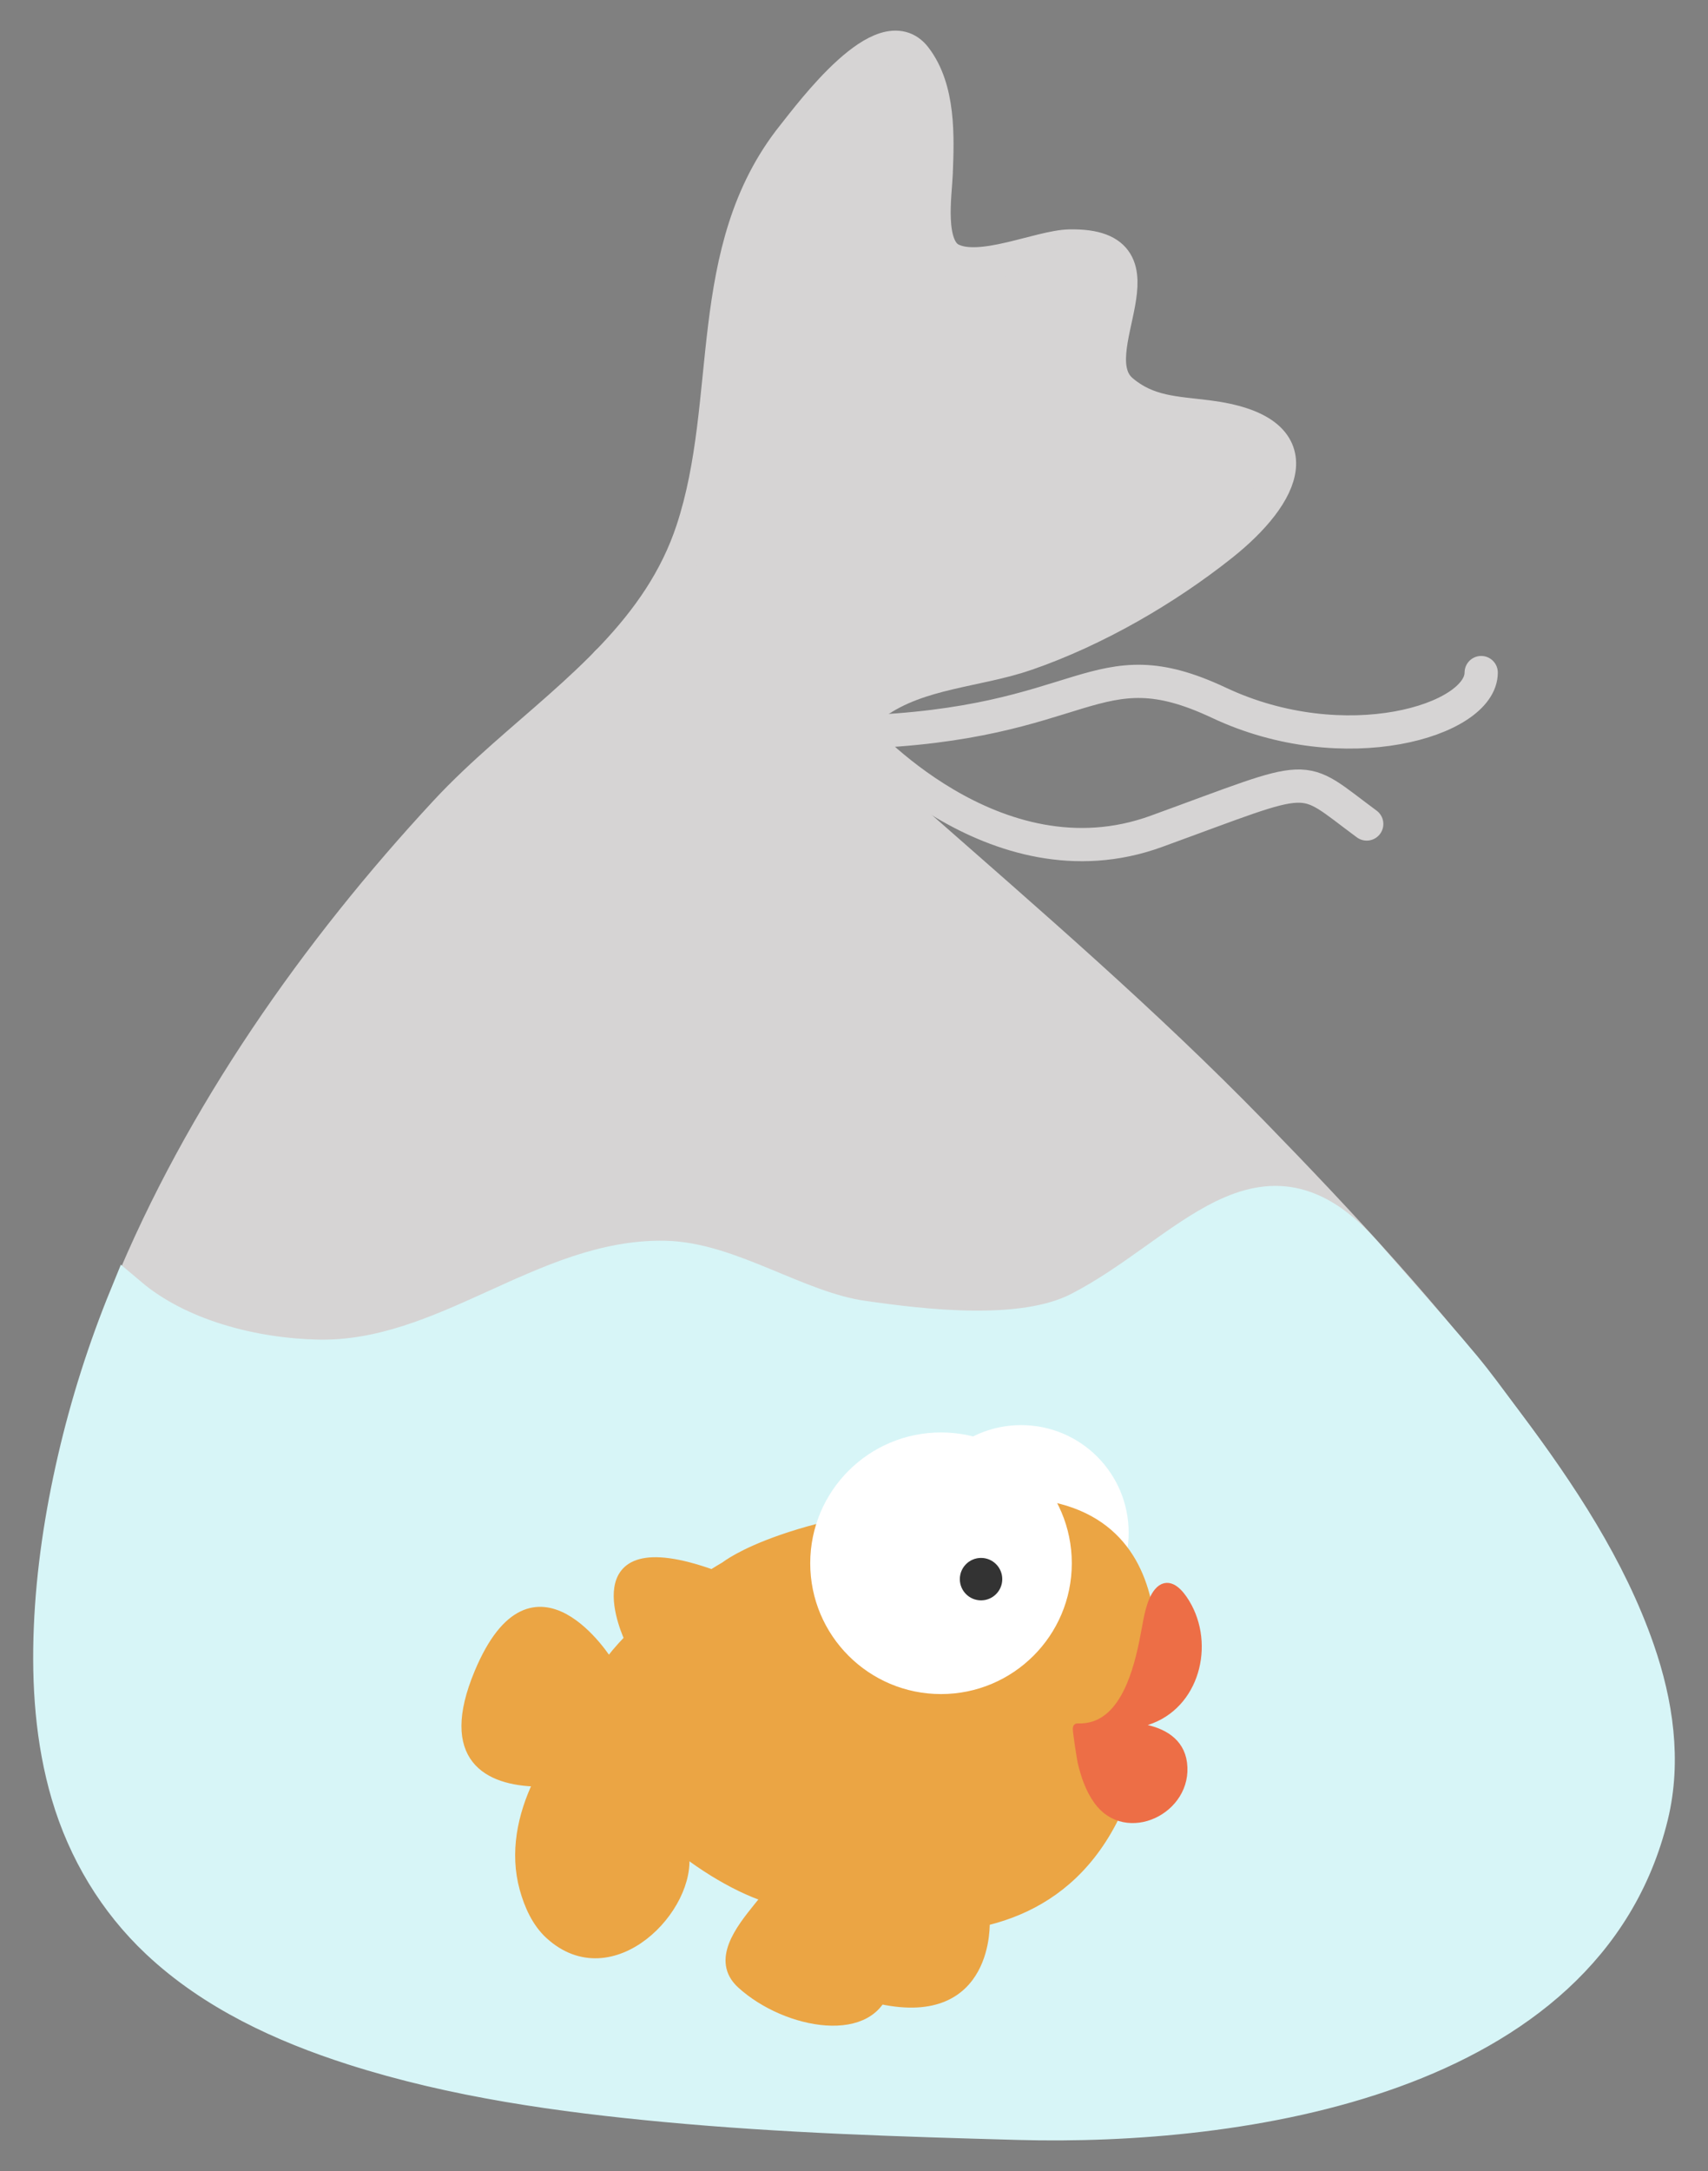 <?xml version="1.0" encoding="utf-8"?>
<!-- Generator: Adobe Illustrator 17.0.2, SVG Export Plug-In . SVG Version: 6.00 Build 0)  -->
<!DOCTYPE svg PUBLIC "-//W3C//DTD SVG 1.1//EN" "http://www.w3.org/Graphics/SVG/1.1/DTD/svg11.dtd">
<svg version="1.1" id="Layer_1" xmlns="http://www.w3.org/2000/svg" xmlns:xlink="http://www.w3.org/1999/xlink" x="0px" y="0px"
	 width="240px" height="305px" viewBox="0 0 240 305" enable-background="new 0 0 240 305" xml:space="preserve">
<rect x="0" y="0" width="240" height="305" fill="#808080" stroke="none"/>
<g>
	<g>
		<path fill="none" stroke="#D6D4D4" stroke-width="4.67" stroke-linecap="round" stroke-miterlimit="10" d="M85.309,93.057
			c0,0,2.323,10.839,35.01,9.801s33.332-12.427,50.973-4.125s36.838,2.498,36.838-4.247"/>
		<path fill="none" stroke="#D6D4D4" stroke-width="4.67" stroke-linecap="round" stroke-miterlimit="10" d="M120.32,102.858
			c0,0,19.323,22.24,42.152,13.938s19.716-8.301,29.574-1.038"/>
	</g>
	<path fill="#D6D4D4" stroke="#D6D4D4" stroke-width="4.67" stroke-miterlimit="10" d="M70.718,106.289
		c-2.808,2.491-5.549,5.037-8.073,7.757c-18.146,19.548-34.421,42.719-44.564,67.492c-3.045,7.438-5.487,15.123-7.294,22.954
		c-1.787,7.746-2.996,15.658-3.324,23.606c-0.323,7.823,0.202,15.785,2.424,23.325c2.311,7.841,6.548,14.925,12.515,20.533
		c7.656,7.195,17.454,11.712,27.364,14.88c14.129,4.516,28.997,6.574,43.721,7.956c16.511,1.549,33.073,2.056,49.642,2.513
		c30.867,0.853,79.598-5.963,88.586-42.897c1.871-7.688,0.669-15.682-1.888-23.065c-3.99-11.521-10.92-21.954-18.184-31.644
		c-10.804-14.413-23.105-27.687-35.659-40.576c-15.191-15.597-31.35-29.473-47.666-43.828c-4.416-3.885-12.198-11.633-5.289-16.551
		c6.155-4.381,14.259-4.458,21.224-6.869c9.656-3.343,19.481-9.016,27.438-15.343c8.812-7.007,13.395-16.047-2.033-17.981
		c-4.502-0.565-8.398-0.571-12.019-3.649c-6.289-5.347,7.545-20.641-7.36-20.341c-4.168,0.084-12.454,3.999-16.65,1.874
		c-3.383-1.715-2.201-9.058-2.083-12.019c0.209-5.277,0.448-11.898-2.937-16.324c-4.5-5.884-14.634,7.792-17.18,10.985
		c-12.824,16.087-8.087,37.085-14.14,55.429C92.7,88.414,81.236,96.96,70.718,106.289z"/>
	<path fill="#D7F5F7" stroke="#D7F5F7" stroke-width="5.428" stroke-miterlimit="10" d="M191.617,176.279
		c16.274,18.534,13.772,15.687,20.025,24.03c7.263,9.69,14.194,20.123,18.184,31.644c2.557,7.383,3.759,15.377,1.888,23.065
		c-8.988,36.934-57.719,43.75-88.586,42.897c-16.569-0.458-33.131-0.964-49.642-2.513c-14.724-1.382-29.592-3.44-43.721-7.956
		c-9.911-3.167-19.708-7.685-27.364-14.88c-5.966-5.607-10.204-12.691-12.515-20.532c-2.222-7.541-2.747-15.502-2.424-23.325
		c0.328-7.948,1.537-15.861,3.324-23.606c1.807-7.831,4.248-15.516,7.294-22.954c7.043,5.948,17.515,8.555,26.52,8.757
		c17.999,0.402,31.967-14.225,48.822-13.887c9.072,0.182,18.428,7.074,27.747,8.412c8.521,1.223,22.456,2.922,30.518-1.206
		C167.142,176.308,177.326,160.002,191.617,176.279z"/>
	<circle fill="#FFFFFF" stroke="#FFFFFF" stroke-width="0.762" stroke-miterlimit="10" cx="143.486" cy="215.314" r="14.726"/>
	<g>
		<path fill="#EBA544" stroke="#EBA544" stroke-width="1.141" stroke-miterlimit="10" d="M88.324,230.272
			c0,0-7.754-16.157,11.779-9.194"/>
		<path fill="#EBA544" stroke="#EBA544" stroke-width="1.141" stroke-miterlimit="10" d="M85.565,233.474
			c0,0-10.573-17.081-18.338,1.498c-5.048,12.079,1.303,15.298,8.261,15.447c3.744,0.08,7.664-0.729,10.077-1.525"/>
		<path fill="#EBA544" stroke="#EBA544" stroke-width="1.141" stroke-miterlimit="10" d="M96.211,260.216
			c1.291,7.766-10.201,19.722-19.049,11.621c-1.846-1.691-2.931-4.129-3.585-6.504c-1.387-5.045-0.317-10.26,1.91-14.913
			C75.488,250.419,92.188,236.024,96.211,260.216z"/>
		<path fill="#EBA544" stroke="#EBA544" stroke-width="1.141" stroke-miterlimit="10" d="M116.504,260.181
			c-4.461,0.87-7.455,4.457-10.137,7.812c-2.3,2.878-5.979,7.397-2.259,10.793c6.378,5.823,18.8,8.02,20.52,0
			c0.89-4.149,2.135-9.308,0.458-13.421c-1.223-2.999-4.169-5.422-7.478-5.312C117.236,260.066,116.868,260.11,116.504,260.181z"/>
		<path fill="#EBA544" stroke="#EBA544" stroke-width="1.141" stroke-miterlimit="10" d="M138.5,269.9
			c0,0,0.739,14.378-14.747,11.077c0,0-6.342-13.763,2.262-17.368C134.619,260.004,138.5,269.9,138.5,269.9z"/>
		<path fill="#EBA544" stroke="#EBA544" stroke-width="1.248" stroke-miterlimit="10" d="M101.89,219.998
			c0,0-20.52,11.647-19.134,21.63c1.387,9.983,14.42,21.075,24.125,24.68c9.706,3.605,48.805,16.361,54.074-26.621
			c0,0,7.487-30.226-21.352-28.562S101.89,219.998,101.89,219.998"/>
	</g>
	<path fill="#ED6E46" stroke="#ED6E46" stroke-width="1.248" stroke-miterlimit="10" d="M151.388,242.737
		c-0.148-0.006,0.587,4.499,0.651,4.771c0.446,1.909,1.09,3.809,2.241,5.417c3.966,5.544,12.759,1.32,11.893-5.248
		c-0.394-2.991-2.875-4.345-5.6-4.84c-2.723-0.495-6.464,0.013-9.184-0.1c0.848,0.035,1.62-0.073,2.324-0.299
		c4.924-1.585,6.485-8.956,7.309-13.424c0.297-1.611,0.666-4.055,1.745-5.342c1.236-1.474,2.564-0.276,3.447,1.002
		c3.902,5.647,2.048,14.293-4.453,16.834C158.523,242.773,154.823,242.905,151.388,242.737z"/>
	<circle fill="#FFFFFF" stroke="#FFFFFF" stroke-width="0.927" stroke-miterlimit="10" cx="132.227" cy="219.614" r="17.914"/>
	<circle fill="#333333" stroke="#333333" stroke-width="1.248" stroke-miterlimit="10" cx="137.852" cy="221.845" r="2.357"/>
</g>
</svg>
